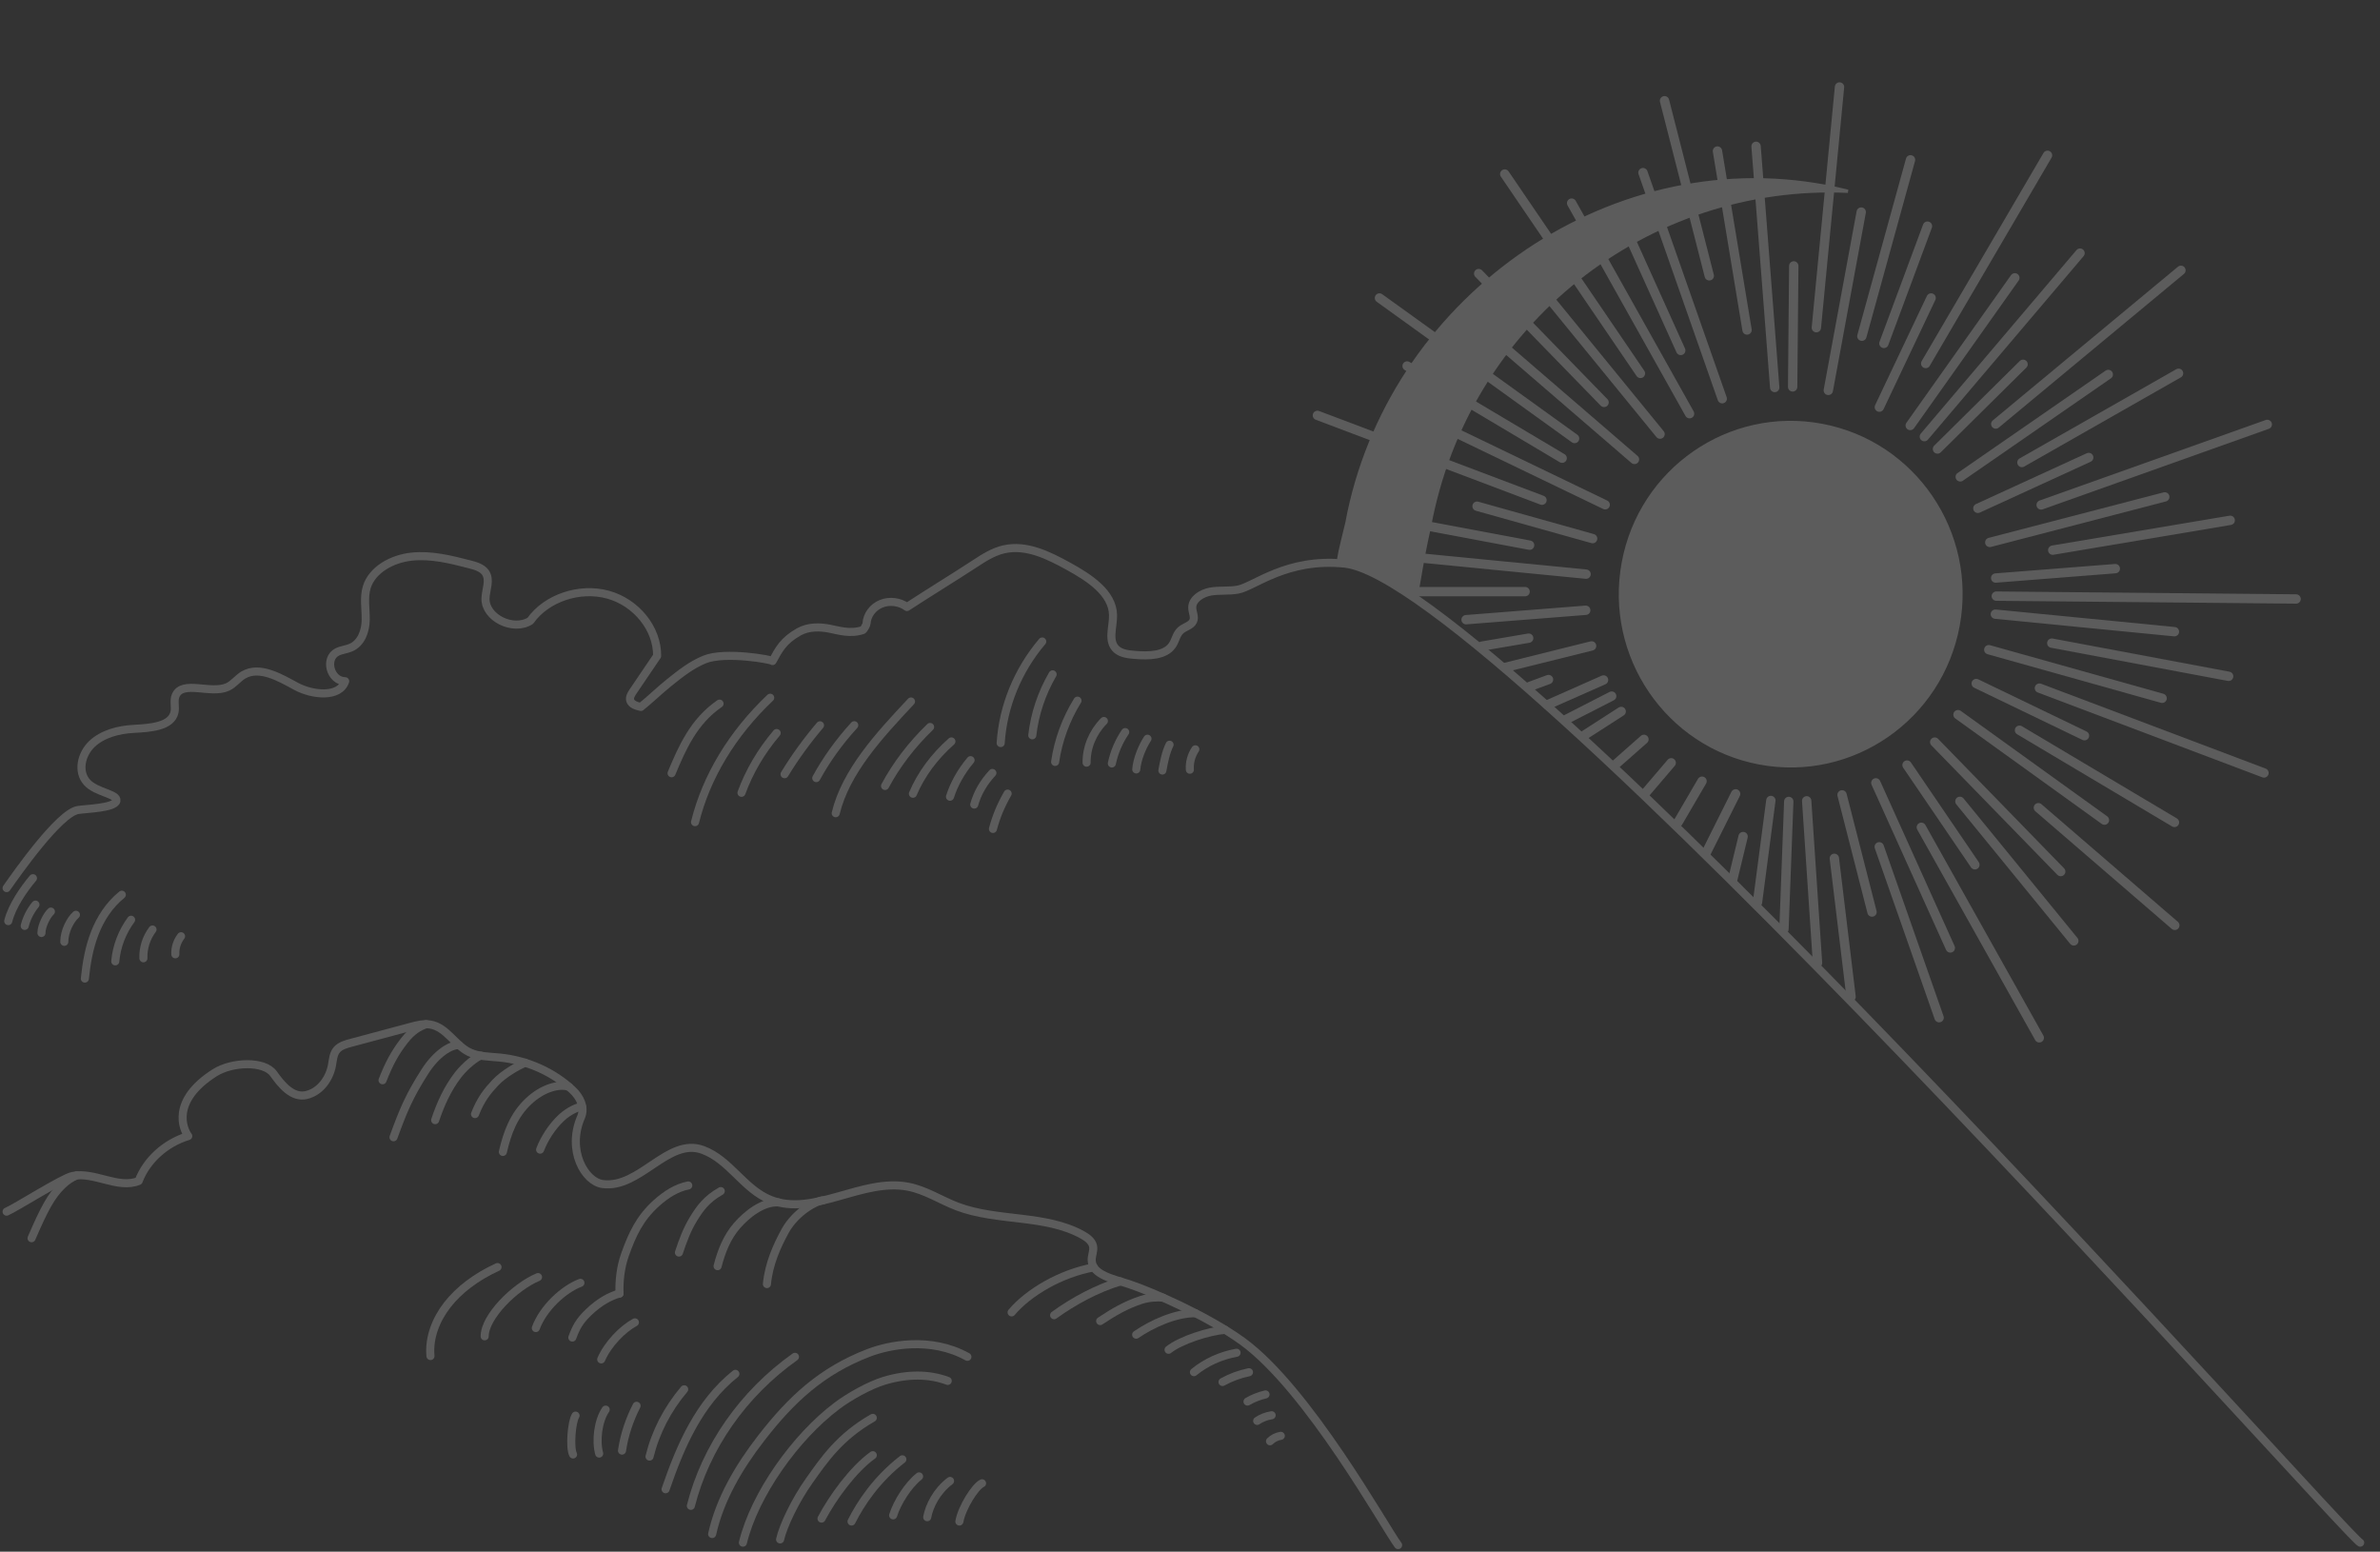 <svg width="721" height="470" viewBox="0 0 721 470" fill="none" xmlns="http://www.w3.org/2000/svg">
<rect x="0" y="0" width="721" height="470" fill="#333333" stroke="none"/>
<g opacity="0.2">
<path d="M2 367C4.825 365.798 18.894 356.838 21.925 356.205C28.585 354.814 35.742 360.254 42.009 357.708C44.423 351.382 50.141 346.21 57.024 344.107C55.432 342.003 51.734 333.384 65.054 324.923C70.311 321.602 80.07 321.254 82.878 325.239C85.292 328.64 88.648 332.72 92.894 331.66C97.141 330.601 99.863 326.584 100.582 322.582C100.873 320.985 100.942 319.245 102.038 317.964C103.065 316.762 104.76 316.288 106.352 315.861L124.382 311.037C126.299 310.515 128.285 310.009 130.254 310.31C135.271 311.085 137.702 316.541 142.205 318.723C144.979 320.052 148.249 320.02 151.348 320.321C159.635 321.127 167.58 324.67 173.435 330.158C175.781 332.356 177.254 335.487 176.021 338.35C171.638 348.456 177.202 357.945 182.578 358.641C193.862 360.112 202.388 344.376 212.952 348.314C221.119 351.35 225.331 360.207 233.413 363.433C246.477 368.652 261.167 356.759 275.104 359.448C280.429 360.476 284.984 363.544 290.017 365.457C302.122 370.044 316.693 367.814 327.908 374.045C329.346 374.852 330.802 375.911 331.127 377.429C331.435 378.837 330.682 380.245 330.716 381.684C330.819 386.207 337.325 387.377 341.913 388.911C349.276 391.363 365.901 398.685 376.328 406.229C396.389 420.743 419.641 462.831 423.544 467.999" stroke="white" stroke-width="2.447" stroke-miterlimit="10" stroke-linecap="round" stroke-linejoin="round"/>
<path d="M23.208 356.016C21.445 356.806 20.195 357.676 18.945 358.862C15.452 362.184 13.346 366.311 9.562 375.042" stroke="white" stroke-width="2.447" stroke-miterlimit="10" stroke-linecap="round" stroke-linejoin="round"/>
<path d="M150.714 383.787C144.208 386.76 139.02 390.745 135.527 395.221C132.035 399.697 129.894 405.232 130.408 410.736" stroke="white" stroke-width="2.447" stroke-miterlimit="10" stroke-linecap="round" stroke-linejoin="round"/>
<path d="M162.99 386.824C155.902 389.781 146.827 398.844 146.827 404.759" stroke="white" stroke-width="2.447" stroke-miterlimit="10" stroke-linecap="round" stroke-linejoin="round"/>
<path d="M175.831 388.564C170.695 390.509 164.565 396.187 162.322 402.259" stroke="white" stroke-width="2.447" stroke-miterlimit="10" stroke-linecap="round" stroke-linejoin="round"/>
<path d="M187.681 391.791C184.873 392.566 181.671 394.274 178.383 397.405C175.473 400.173 174.497 402.118 173.384 405.138" stroke="white" stroke-width="2.447" stroke-miterlimit="10" stroke-linecap="round" stroke-linejoin="round"/>
<path d="M192.337 400.536C188.553 402.576 184.118 407.146 182.132 411.748" stroke="white" stroke-width="2.447" stroke-miterlimit="10" stroke-linecap="round" stroke-linejoin="round"/>
<path d="M208.501 359.069C204.991 359.749 201.789 361.789 198.861 364.414C193.811 368.953 191.55 373.84 189.342 380.024C188.023 383.708 187.527 387.931 187.681 391.805" stroke="white" stroke-width="2.447" stroke-miterlimit="10" stroke-linecap="round" stroke-linejoin="round"/>
<path d="M218.347 360.777C213.98 363.26 212.063 365.98 210.094 369.174C208.125 372.369 206.841 375.88 205.676 379.391" stroke="white" stroke-width="2.447" stroke-miterlimit="10" stroke-linecap="round" stroke-linejoin="round"/>
<path d="M235.828 364.208C230.982 363.907 226.085 368.019 223.329 371.167C220.23 374.678 218.517 379.106 217.387 383.518" stroke="white" stroke-width="2.447" stroke-miterlimit="10" stroke-linecap="round" stroke-linejoin="round"/>
<path d="M249.285 363.575C247.71 363.544 241.135 366.865 237.847 372.859C235.382 377.351 232.899 382.87 232.334 388.943" stroke="white" stroke-width="2.447" stroke-miterlimit="10" stroke-linecap="round" stroke-linejoin="round"/>
<path d="M331.333 383.883C321.351 385.702 311.591 391.427 306.455 397.516" stroke="white" stroke-width="2.447" stroke-miterlimit="10" stroke-linecap="round" stroke-linejoin="round"/>
<path d="M339.415 388.136C332.412 390.208 325.118 394.162 319.331 398.369" stroke="white" stroke-width="2.447" stroke-miterlimit="10" stroke-linecap="round" stroke-linejoin="round"/>
<path d="M352.343 393.055C350.648 392.866 348.011 392.992 345.734 393.735C341.059 395.254 337.31 397.467 333.286 400.14" stroke="white" stroke-width="2.447" stroke-miterlimit="10" stroke-linecap="round" stroke-linejoin="round"/>
<path d="M362.169 397.768C356.159 397.72 349.002 400.962 344.191 404.267" stroke="white" stroke-width="2.447" stroke-miterlimit="10" stroke-linecap="round" stroke-linejoin="round"/>
<path d="M371.141 402.797C366.262 403.177 357.701 405.897 354.003 408.839" stroke="white" stroke-width="2.447" stroke-miterlimit="10" stroke-linecap="round" stroke-linejoin="round"/>
<path d="M374.6 409.74C369.84 410.594 365.32 412.649 361.69 415.621" stroke="white" stroke-width="2.447" stroke-miterlimit="10" stroke-linecap="round" stroke-linejoin="round"/>
<path d="M378.367 415.639C375.542 416.224 372.837 417.22 370.354 418.595" stroke="white" stroke-width="2.447" stroke-miterlimit="10" stroke-linecap="round" stroke-linejoin="round"/>
<path d="M383.383 422.362C381.449 422.82 379.599 423.547 377.922 424.526" stroke="white" stroke-width="2.447" stroke-miterlimit="10" stroke-linecap="round" stroke-linejoin="round"/>
<path d="M385.232 428.671C383.657 428.908 382.133 429.508 380.849 430.378" stroke="white" stroke-width="2.447" stroke-miterlimit="10" stroke-linecap="round" stroke-linejoin="round"/>
<path d="M388.006 434.903C386.756 435.108 385.592 435.694 384.736 436.549" stroke="white" stroke-width="2.447" stroke-miterlimit="10" stroke-linecap="round" stroke-linejoin="round"/>
<path d="M129.107 310.214C126.847 311.037 124.827 312.191 122.498 315.18C119.57 318.944 117.841 322.218 115.889 327.2" stroke="white" stroke-width="2.447" stroke-miterlimit="10" stroke-linecap="round" stroke-linejoin="round"/>
<path d="M139.053 316.557C136.588 316.446 132.29 318.976 128.695 324.607C123.969 332.008 122.171 336.326 119.209 344.471" stroke="white" stroke-width="2.447" stroke-miterlimit="10" stroke-linecap="round" stroke-linejoin="round"/>
<path d="M145.663 319.751C144.447 320.083 141.074 322.598 138.746 325.602C135.561 329.746 133.455 334.428 131.828 339.283" stroke="white" stroke-width="2.447" stroke-miterlimit="10" stroke-linecap="round" stroke-linejoin="round"/>
<path d="M159.053 321.871C156.827 322.899 152.649 325.161 150.012 327.976C147.581 330.569 145.663 332.957 143.9 337.449" stroke="white" stroke-width="2.447" stroke-miterlimit="10" stroke-linecap="round" stroke-linejoin="round"/>
<path d="M172.339 329.193C169.496 328.228 164.514 329.446 160.131 333.558C155.628 337.781 153.676 343.126 152.34 348.915" stroke="white" stroke-width="2.447" stroke-miterlimit="10" stroke-linecap="round" stroke-linejoin="round"/>
<path d="M176.346 335.25C175.301 335.123 172.339 336.452 170.079 338.555C167.185 341.244 164.805 345.055 163.624 348.218" stroke="white" stroke-width="2.447" stroke-miterlimit="10" stroke-linecap="round" stroke-linejoin="round"/>
<path d="M2 269C5.126 264.525 17.923 246.294 23.608 245.349C26.03 244.939 34.806 244.782 35.27 242.544C35.699 240.496 29.121 240.04 26.373 236.983C23.402 233.706 24.621 228.413 27.85 225.341C31.079 222.284 35.871 221.024 40.508 220.772C45.386 220.504 51.895 220.126 52.857 215.731C53.217 214.077 52.548 212.296 53.2 210.721C55.244 205.837 63.883 210.422 68.967 208.074C70.805 207.223 71.99 205.506 73.707 204.466C78.567 201.583 84.682 205.16 89.662 207.869C94.643 210.579 102.887 211.414 104.57 206.341C100.036 206.294 98.216 199.409 102.2 197.456C103.454 196.841 104.948 196.731 106.236 196.18C109.517 194.793 110.736 191.044 110.788 187.735C110.839 184.427 110.135 181.024 111.114 177.842C112.728 172.58 118.722 169.256 124.648 168.61C130.573 167.964 136.498 169.445 142.235 170.926C144.038 171.382 145.996 171.95 147.027 173.383C148.624 175.62 147.164 178.566 147.078 181.245C146.906 187.074 155.391 191.327 160.646 188.05C165.524 181.134 175.606 177.747 184.21 180.126C192.798 182.505 199.169 190.445 199.066 198.685C196.627 202.277 194.206 205.869 191.767 209.46C191.217 210.28 190.633 211.241 190.925 212.17C191.286 213.368 192.832 213.84 194.154 214.124C197.074 211.776 199.753 209.145 202.673 206.798C206.005 204.12 209.388 201.41 213.442 199.756C219.71 197.188 234.172 199.85 234.034 200.229C235.992 196.637 237.349 194.006 242.038 191.375C244.992 189.72 248.496 189.878 251.261 190.414C254.026 190.949 257.529 192.115 261.342 190.855C261.686 190.744 262.493 189.232 262.51 188.87C262.63 186.333 264.417 183.907 266.941 182.883C269.466 181.843 272.626 182.253 274.756 183.86C281.54 179.433 288.599 175.132 295.383 170.705C298.097 168.925 300.896 167.129 304.125 166.388C310.909 164.829 317.745 168.247 323.739 171.556C330.007 175.006 337.049 179.59 337.186 186.286C337.272 189.909 335.435 194.258 338.303 196.747C339.746 197.991 341.875 198.212 343.833 198.37C347.955 198.7 352.936 198.653 355.134 195.439C356.13 193.99 356.354 192.068 357.71 190.886C358.896 189.862 360.819 189.5 361.455 188.129C362.038 186.869 361.197 185.451 361.18 184.065C361.145 181.512 363.996 179.669 366.727 179.181C369.458 178.708 372.309 179.102 375.04 178.582C379.952 177.684 389.715 168.953 407.28 170.705C453.315 175.297 710.552 465.166 715 467.261" stroke="white" stroke-width="2.447" stroke-miterlimit="10" stroke-linecap="round" stroke-linejoin="round"/>
<path d="M217.987 213.124C210.162 218.485 206.652 226.535 203.45 234.206" stroke="white" stroke-width="2.447" stroke-miterlimit="10" stroke-linecap="round" stroke-linejoin="round"/>
<path d="M233.328 211.337C221.856 222.202 213.963 235.282 210.556 249.026" stroke="white" stroke-width="2.447" stroke-miterlimit="10" stroke-linecap="round" stroke-linejoin="round"/>
<path d="M235.28 222.028C230.554 227.595 226.959 233.732 224.63 240.137" stroke="white" stroke-width="2.447" stroke-miterlimit="10" stroke-linecap="round" stroke-linejoin="round"/>
<path d="M248.412 219.688C244.389 224.432 240.793 229.382 237.677 234.506" stroke="white" stroke-width="2.447" stroke-miterlimit="10" stroke-linecap="round" stroke-linejoin="round"/>
<path d="M258.788 219.672C254.217 224.67 250.347 230.047 247.282 235.677" stroke="white" stroke-width="2.447" stroke-miterlimit="10" stroke-linecap="round" stroke-linejoin="round"/>
<path d="M275.978 212.476C266.236 222.866 256.237 233.715 253.172 246.32" stroke="white" stroke-width="2.447" stroke-miterlimit="10" stroke-linecap="round" stroke-linejoin="round"/>
<path d="M281.766 220.193C276.167 225.618 271.544 231.66 268.12 238.065" stroke="white" stroke-width="2.447" stroke-miterlimit="10" stroke-linecap="round" stroke-linejoin="round"/>
<path d="M288.22 224.574C282.998 229.192 279.009 234.617 276.56 240.421" stroke="white" stroke-width="2.447" stroke-miterlimit="10" stroke-linecap="round" stroke-linejoin="round"/>
<path d="M294.025 230.252C291.166 233.653 289.06 237.401 287.793 241.323" stroke="white" stroke-width="2.447" stroke-miterlimit="10" stroke-linecap="round" stroke-linejoin="round"/>
<path d="M300.634 234.127C297.963 236.974 296.079 240.264 295.137 243.696" stroke="white" stroke-width="2.447" stroke-miterlimit="10" stroke-linecap="round" stroke-linejoin="round"/>
<path d="M305.257 240.374C303.271 243.806 301.764 247.396 300.805 251.081" stroke="white" stroke-width="2.447" stroke-miterlimit="10" stroke-linecap="round" stroke-linejoin="round"/>
<path d="M315.735 194.303C308.304 203.065 303.852 213.962 303.15 225.064" stroke="white" stroke-width="2.447" stroke-miterlimit="10" stroke-linecap="round" stroke-linejoin="round"/>
<path d="M318.886 204.252C315.564 209.961 313.458 216.271 312.722 222.723" stroke="white" stroke-width="2.447" stroke-miterlimit="10" stroke-linecap="round" stroke-linejoin="round"/>
<path d="M326.419 212.222C322.892 217.932 320.581 224.258 319.639 230.774" stroke="white" stroke-width="2.447" stroke-miterlimit="10" stroke-linecap="round" stroke-linejoin="round"/>
<path d="M334.415 218.391C331.042 221.791 329.124 226.393 329.176 231.012" stroke="white" stroke-width="2.447" stroke-miterlimit="10" stroke-linecap="round" stroke-linejoin="round"/>
<path d="M340.869 221.742C338.9 224.652 337.53 227.893 336.828 231.246" stroke="white" stroke-width="2.447" stroke-miterlimit="10" stroke-linecap="round" stroke-linejoin="round"/>
<path d="M347.616 223.751C345.972 226.266 344.431 230.125 344.226 233.051" stroke="white" stroke-width="2.447" stroke-miterlimit="10" stroke-linecap="round" stroke-linejoin="round"/>
<path d="M354.311 225.57C353.181 227.847 352.599 230.773 352.136 233.382" stroke="white" stroke-width="2.447" stroke-miterlimit="10" stroke-linecap="round" stroke-linejoin="round"/>
<path d="M362.118 226.963C360.885 228.797 360.303 230.995 360.457 233.145" stroke="white" stroke-width="2.447" stroke-miterlimit="10" stroke-linecap="round" stroke-linejoin="round"/>
<path d="M9.98 266C7.173 269.322 3.598 274.498 2.499 279" stroke="white" stroke-width="2.447" stroke-miterlimit="10" stroke-linecap="round" stroke-linejoin="round"/>
<path d="M10.74 274C9.181 275.912 8.069 278.11 7.486 280.449" stroke="white" stroke-width="2.447" stroke-miterlimit="10" stroke-linecap="round" stroke-linejoin="round"/>
<path d="M15.419 276.115C14.34 277.064 12.559 280.29 12.559 282.599" stroke="white" stroke-width="2.447" stroke-miterlimit="10" stroke-linecap="round" stroke-linejoin="round"/>
<path d="M23.003 277.082C21.342 278.536 19.476 282.015 19.476 285.272" stroke="white" stroke-width="2.447" stroke-miterlimit="10" stroke-linecap="round" stroke-linejoin="round"/>
<path d="M36.906 271.007C33.087 274.091 30.416 278.251 28.704 282.663C26.992 287.076 26.187 291.742 25.708 296.407" stroke="white" stroke-width="2.447" stroke-miterlimit="10" stroke-linecap="round" stroke-linejoin="round"/>
<path d="M39.713 278.586C36.974 282.318 35.313 286.699 34.919 291.19" stroke="white" stroke-width="2.447" stroke-miterlimit="10" stroke-linecap="round" stroke-linejoin="round"/>
<path d="M46.203 281.542C44.302 284.072 43.326 287.172 43.446 290.256" stroke="white" stroke-width="2.447" stroke-miterlimit="10" stroke-linecap="round" stroke-linejoin="round"/>
<path d="M54.849 283.581C53.633 285.162 53.016 287.123 53.119 289.052" stroke="white" stroke-width="2.447" stroke-miterlimit="10" stroke-linecap="round" stroke-linejoin="round"/>
<path d="M293.066 410.973C281.903 404.758 269.216 407.462 263.24 409.74C248.926 415.196 239.612 423.958 230.606 435.598C223.808 444.375 218.09 454.086 215.744 464.65" stroke="white" stroke-width="2.447" stroke-miterlimit="10" stroke-linecap="round" stroke-linejoin="round"/>
<path d="M240.827 410.974C225.143 422.092 213.792 438.335 209.289 456.111" stroke="white" stroke-width="2.447" stroke-miterlimit="10" stroke-linecap="round" stroke-linejoin="round"/>
<path d="M222.78 416.129C211.685 424.97 206.069 438.192 201.635 451.082" stroke="white" stroke-width="2.447" stroke-miterlimit="10" stroke-linecap="round" stroke-linejoin="round"/>
<path d="M207.267 420.811C202.199 426.79 198.586 433.796 196.771 441.198" stroke="white" stroke-width="2.447" stroke-miterlimit="10" stroke-linecap="round" stroke-linejoin="round"/>
<path d="M192.85 425.808C190.641 430.094 189.135 434.681 188.433 439.378" stroke="white" stroke-width="2.447" stroke-miterlimit="10" stroke-linecap="round" stroke-linejoin="round"/>
<path d="M183.486 426.964C181.174 430.332 180.438 436.405 181.516 440.28" stroke="white" stroke-width="2.447" stroke-miterlimit="10" stroke-linecap="round" stroke-linejoin="round"/>
<path d="M174.359 428.783C173.143 430.696 172.544 438.54 173.605 440.548" stroke="white" stroke-width="2.447" stroke-miterlimit="10" stroke-linecap="round" stroke-linejoin="round"/>
<path d="M264.404 429.463C254.405 435.156 249.645 442.146 245.108 448.567C240.999 454.356 237.283 462.042 236.324 466.28" stroke="white" stroke-width="2.447" stroke-miterlimit="10" stroke-linecap="round" stroke-linejoin="round"/>
<path d="M264.404 440.771C258.394 445.072 252.213 453.659 248.874 459.969" stroke="white" stroke-width="2.447" stroke-miterlimit="10" stroke-linecap="round" stroke-linejoin="round"/>
<path d="M273.359 442.019C265.568 448.045 260.723 455.367 257.966 460.855" stroke="white" stroke-width="2.447" stroke-miterlimit="10" stroke-linecap="round" stroke-linejoin="round"/>
<path d="M278.427 447.191C275.002 449.927 271.818 455.067 270.568 458.989" stroke="white" stroke-width="2.447" stroke-miterlimit="10" stroke-linecap="round" stroke-linejoin="round"/>
<path d="M287.809 448.567C283.751 451.651 281.525 456.111 280.892 459.558" stroke="white" stroke-width="2.447" stroke-miterlimit="10" stroke-linecap="round" stroke-linejoin="round"/>
<path d="M297.5 449.279C295.428 450.243 291.405 456.585 290.634 460.856" stroke="white" stroke-width="2.447" stroke-miterlimit="10" stroke-linecap="round" stroke-linejoin="round"/>
<path d="M287.107 418.265C281.457 416.13 274.865 416.13 267.931 418.202C263.359 419.578 257.298 423.01 253.566 425.809C240.998 435.219 228.602 452.679 225.058 467.261" stroke="white" stroke-width="2.447" stroke-miterlimit="10" stroke-linecap="round" stroke-linejoin="round"/>
<path d="M593.184 189.476C587.972 217.71 561.043 236.333 533.042 231.081C505.041 225.829 486.559 198.688 491.771 170.454C496.983 142.22 523.913 123.597 551.914 128.849C579.915 134.101 598.396 161.242 593.184 189.476Z" fill="white" stroke="white"/>
<path d="M463.383 165.13L409.813 155.082" stroke="white" stroke-width="2.835" stroke-miterlimit="10" stroke-linecap="round"/>
<path d="M528.06 253.389L524.928 266.329" stroke="white" stroke-width="2.835" stroke-miterlimit="10" stroke-linecap="round"/>
<path d="M621.569 194.801L675.148 204.85" stroke="white" stroke-width="2.835" stroke-miterlimit="10" stroke-linecap="round"/>
<path d="M553.87 118.244L563.84 64.236" stroke="white" stroke-width="2.835" stroke-miterlimit="10" stroke-linecap="round"/>
<path d="M480.488 173.906L426.241 168.602" stroke="white" stroke-width="2.835" stroke-miterlimit="10" stroke-linecap="round"/>
<path d="M536.466 242.46L532.415 273.338" stroke="white" stroke-width="2.835" stroke-miterlimit="10" stroke-linecap="round"/>
<path d="M604.476 186.026L658.723 191.331" stroke="white" stroke-width="2.835" stroke-miterlimit="10" stroke-linecap="round"/>
<path d="M550.25 99.251L557.263 26.349" stroke="white" stroke-width="2.835" stroke-miterlimit="10" stroke-linecap="round"/>
<path d="M462.016 179.2L427.585 179.201" stroke="white" stroke-width="2.835" stroke-miterlimit="10" stroke-linecap="round"/>
<path d="M541.89 242.752L540.438 281.424" stroke="white" stroke-width="2.835" stroke-miterlimit="10" stroke-linecap="round"/>
<path d="M604.762 180.564L695.584 181.426" stroke="white" stroke-width="2.835" stroke-miterlimit="10" stroke-linecap="round"/>
<path d="M543.067 117.188L543.406 80.544" stroke="white" stroke-width="2.835" stroke-miterlimit="10" stroke-linecap="round"/>
<path d="M480.382 184.848L444.134 187.7" stroke="white" stroke-width="2.835" stroke-miterlimit="10" stroke-linecap="round"/>
<path d="M547.318 242.563L550.6 291.667" stroke="white" stroke-width="2.835" stroke-miterlimit="10" stroke-linecap="round"/>
<path d="M604.578 175.083L640.816 172.238" stroke="white" stroke-width="2.835" stroke-miterlimit="10" stroke-linecap="round"/>
<path d="M537.631 117.374L536.225 99.103L531.986 44.318" fill="white"/>
<path d="M537.631 117.374L536.225 99.103L531.986 44.318" stroke="white" stroke-width="2.835" stroke-miterlimit="10" stroke-linecap="round"/>
<path d="M463.102 193.295L448.979 195.704" stroke="white" stroke-width="2.835" stroke-miterlimit="10" stroke-linecap="round"/>
<path d="M555.7 259.984L560.762 301.912" stroke="white" stroke-width="2.835" stroke-miterlimit="10" stroke-linecap="round"/>
<path d="M621.86 166.637L675.623 157.602" stroke="white" stroke-width="2.835" stroke-miterlimit="10" stroke-linecap="round"/>
<path d="M529.252 99.954L520.291 45.752" stroke="white" stroke-width="2.835" stroke-miterlimit="10" stroke-linecap="round"/>
<path d="M482.162 195.646L455.932 202.172" stroke="white" stroke-width="2.835" stroke-miterlimit="10" stroke-linecap="round"/>
<path d="M558.034 240.761L567.11 276.251" stroke="white" stroke-width="2.835" stroke-miterlimit="10" stroke-linecap="round"/>
<path d="M602.789 164.292L655.798 150.509" stroke="white" stroke-width="2.835" stroke-miterlimit="10" stroke-linecap="round"/>
<path d="M517.81 83.542L504.253 30.515" stroke="white" stroke-width="2.835" stroke-miterlimit="10" stroke-linecap="round"/>
<path d="M469.106 205.829L463.42 207.926" stroke="white" stroke-width="2.835" stroke-miterlimit="10" stroke-linecap="round"/>
<path d="M569.3 256.495L587.438 308.248" stroke="white" stroke-width="2.835" stroke-miterlimit="10" stroke-linecap="round"/>
<path d="M618.344 152.943L686.848 128.552" stroke="white" stroke-width="2.835" stroke-miterlimit="10" stroke-linecap="round"/>
<path d="M521.735 120.765L497.726 52.29" stroke="white" stroke-width="2.835" stroke-miterlimit="10" stroke-linecap="round"/>
<path d="M485.782 205.958L468.768 213.494" stroke="white" stroke-width="2.835" stroke-miterlimit="10" stroke-linecap="round"/>
<path d="M568.27 237.122L590.832 287.126" stroke="white" stroke-width="2.835" stroke-miterlimit="10" stroke-linecap="round"/>
<path d="M599.178 153.972L632.755 138.572" stroke="white" stroke-width="2.835" stroke-miterlimit="10" stroke-linecap="round"/>
<path d="M509.168 106.144L493.99 72.517" stroke="white" stroke-width="2.835" stroke-miterlimit="10" stroke-linecap="round"/>
<path d="M488.246 210.844L474.652 217.807" stroke="white" stroke-width="2.835" stroke-miterlimit="10" stroke-linecap="round"/>
<path d="M582.047 250.581L617.782 314.35" stroke="white" stroke-width="2.835" stroke-miterlimit="10" stroke-linecap="round"/>
<path d="M612.522 140.085L659.978 113.066" stroke="white" stroke-width="2.835" stroke-miterlimit="10" stroke-linecap="round"/>
<path d="M511.841 125.3L476.108 61.523" stroke="white" stroke-width="2.835" stroke-miterlimit="10" stroke-linecap="round"/>
<path d="M491.126 215.493L480 222.659" stroke="white" stroke-width="2.835" stroke-miterlimit="10" stroke-linecap="round"/>
<path d="M577.721 231.736L598.276 261.931" stroke="white" stroke-width="2.835" stroke-miterlimit="10" stroke-linecap="round"/>
<path d="M593.836 144.439L608.817 134.084L638.682 113.425" fill="white"/>
<path d="M593.836 144.439L608.817 134.084L638.682 113.425" stroke="white" stroke-width="2.835" stroke-miterlimit="10" stroke-linecap="round"/>
<path d="M496.958 113.102L455.846 52.713" stroke="white" stroke-width="2.835" stroke-miterlimit="10" stroke-linecap="round"/>
<path d="M593.732 242.728L628.242 284.99" stroke="white" stroke-width="2.835" stroke-miterlimit="10" stroke-linecap="round"/>
<path d="M604.599 128.431L660.7 81.879" stroke="white" stroke-width="2.835" stroke-miterlimit="10" stroke-linecap="round"/>
<path d="M502.896 131.489L468.264 89.082" stroke="white" stroke-width="2.835" stroke-miterlimit="10" stroke-linecap="round"/>
<path d="M498.021 223.945L489.093 231.824" stroke="white" stroke-width="2.835" stroke-miterlimit="10" stroke-linecap="round"/>
<path d="M586.108 224.776L624.277 263.992" stroke="white" stroke-width="2.835" stroke-miterlimit="10" stroke-linecap="round"/>
<path d="M586.941 135.994L612.872 110.34" stroke="white" stroke-width="2.835" stroke-miterlimit="10" stroke-linecap="round"/>
<path d="M485.936 121.885L447.956 82.87" stroke="white" stroke-width="2.835" stroke-miterlimit="10" stroke-linecap="round"/>
<path d="M617.511 244.654L658.839 280.284" stroke="white" stroke-width="2.835" stroke-miterlimit="10" stroke-linecap="round"/>
<path d="M582.967 132.251L630.128 76.67" stroke="white" stroke-width="2.835" stroke-miterlimit="10" stroke-linecap="round"/>
<path d="M495.15 139.155L453.715 103.444" stroke="white" stroke-width="2.835" stroke-miterlimit="10" stroke-linecap="round"/>
<path d="M506.275 231.053L498.72 239.911" stroke="white" stroke-width="2.835" stroke-miterlimit="10" stroke-linecap="round"/>
<path d="M593.158 216.465L637.526 248.408" stroke="white" stroke-width="2.835" stroke-miterlimit="10" stroke-linecap="round"/>
<path d="M578.689 128.877L610.378 84.154" stroke="white" stroke-width="2.835" stroke-miterlimit="10" stroke-linecap="round"/>
<path d="M477.005 132.822L417.896 90.255" stroke="white" stroke-width="2.835" stroke-miterlimit="10" stroke-linecap="round"/>
<path d="M611.791 221.185L658.731 249.108" stroke="white" stroke-width="2.835" stroke-miterlimit="10" stroke-linecap="round"/>
<path d="M583.369 110.104L620.281 47.041" stroke="white" stroke-width="2.835" stroke-miterlimit="10" stroke-linecap="round"/>
<path d="M473.242 138.787L426.268 110.857" stroke="white" stroke-width="2.835" stroke-miterlimit="10" stroke-linecap="round"/>
<path d="M515.617 236.622L508.347 249.077" stroke="white" stroke-width="2.835" stroke-miterlimit="10" stroke-linecap="round"/>
<path d="M598.679 207.038L631.475 222.84" stroke="white" stroke-width="2.835" stroke-miterlimit="10" stroke-linecap="round"/>
<path d="M569.333 123.321L585.012 90.254" stroke="white" stroke-width="2.835" stroke-miterlimit="10" stroke-linecap="round"/>
<path d="M486.282 152.894L437.087 129.199" stroke="white" stroke-width="2.835" stroke-miterlimit="10" stroke-linecap="round"/>
<path d="M617.823 208.426L685.857 234.125" stroke="white" stroke-width="2.835" stroke-miterlimit="10" stroke-linecap="round"/>
<path d="M570.712 104.016L583.911 68.5" stroke="white" stroke-width="2.835" stroke-miterlimit="10" stroke-linecap="round"/>
<path d="M467.129 151.505L399.102 125.815" stroke="white" stroke-width="2.835" stroke-miterlimit="10" stroke-linecap="round"/>
<path d="M525.794 240.457L516.905 258.242" stroke="white" stroke-width="2.835" stroke-miterlimit="10" stroke-linecap="round"/>
<path d="M602.486 196.789L654.995 211.508" stroke="white" stroke-width="2.835" stroke-miterlimit="10" stroke-linecap="round"/>
<path d="M564.037 101.835L578.773 48.407" stroke="white" stroke-width="2.835" stroke-miterlimit="10" stroke-linecap="round"/>
<path d="M482.474 163.141L447.462 153.331" stroke="white" stroke-width="2.835" stroke-miterlimit="10" stroke-linecap="round"/>
<path d="M430.198 174.001C429.84 176.102 429.517 178.003 428.999 180.501C426.494 178.97 423.788 177.221 421.651 175.815C420.497 175.056 419.51 174.398 418.811 173.93C418.462 173.696 418.185 173.51 417.995 173.382L417.778 173.235L417.722 173.197L417.708 173.188L417.705 173.185L417.704 173.185L417.703 173.184L417.424 173.598L417.703 173.184L417.657 173.153L417.605 173.132L417.604 173.132L417.604 173.132L417.6 173.131L417.588 173.126L417.54 173.107L417.353 173.035C417.191 172.972 416.955 172.881 416.661 172.768C416.071 172.544 415.247 172.233 414.305 171.888C412.428 171.2 410.073 170.375 408.185 169.83C407.267 169.525 406.486 169.675 405.979 169.772L405.954 169.777C405.758 169.815 405.644 169.833 405.573 169.839C405.554 169.715 405.552 169.477 405.607 169.047C405.668 168.57 405.79 167.914 405.984 167.016C406.348 165.337 406.952 162.859 407.84 159.21L408.028 158.441L408.031 158.427L408.034 158.413C420.409 91.374 486.577 43.994 553.014 56.455C555.308 56.885 557.576 57.38 559.817 57.934C499.283 55.162 444.44 97.727 433.031 159.506C431.66 165.738 430.986 169.418 430.469 172.414C430.374 172.963 430.285 173.488 430.198 174.001Z" fill="white" stroke="white"/>
</g>
</svg>
